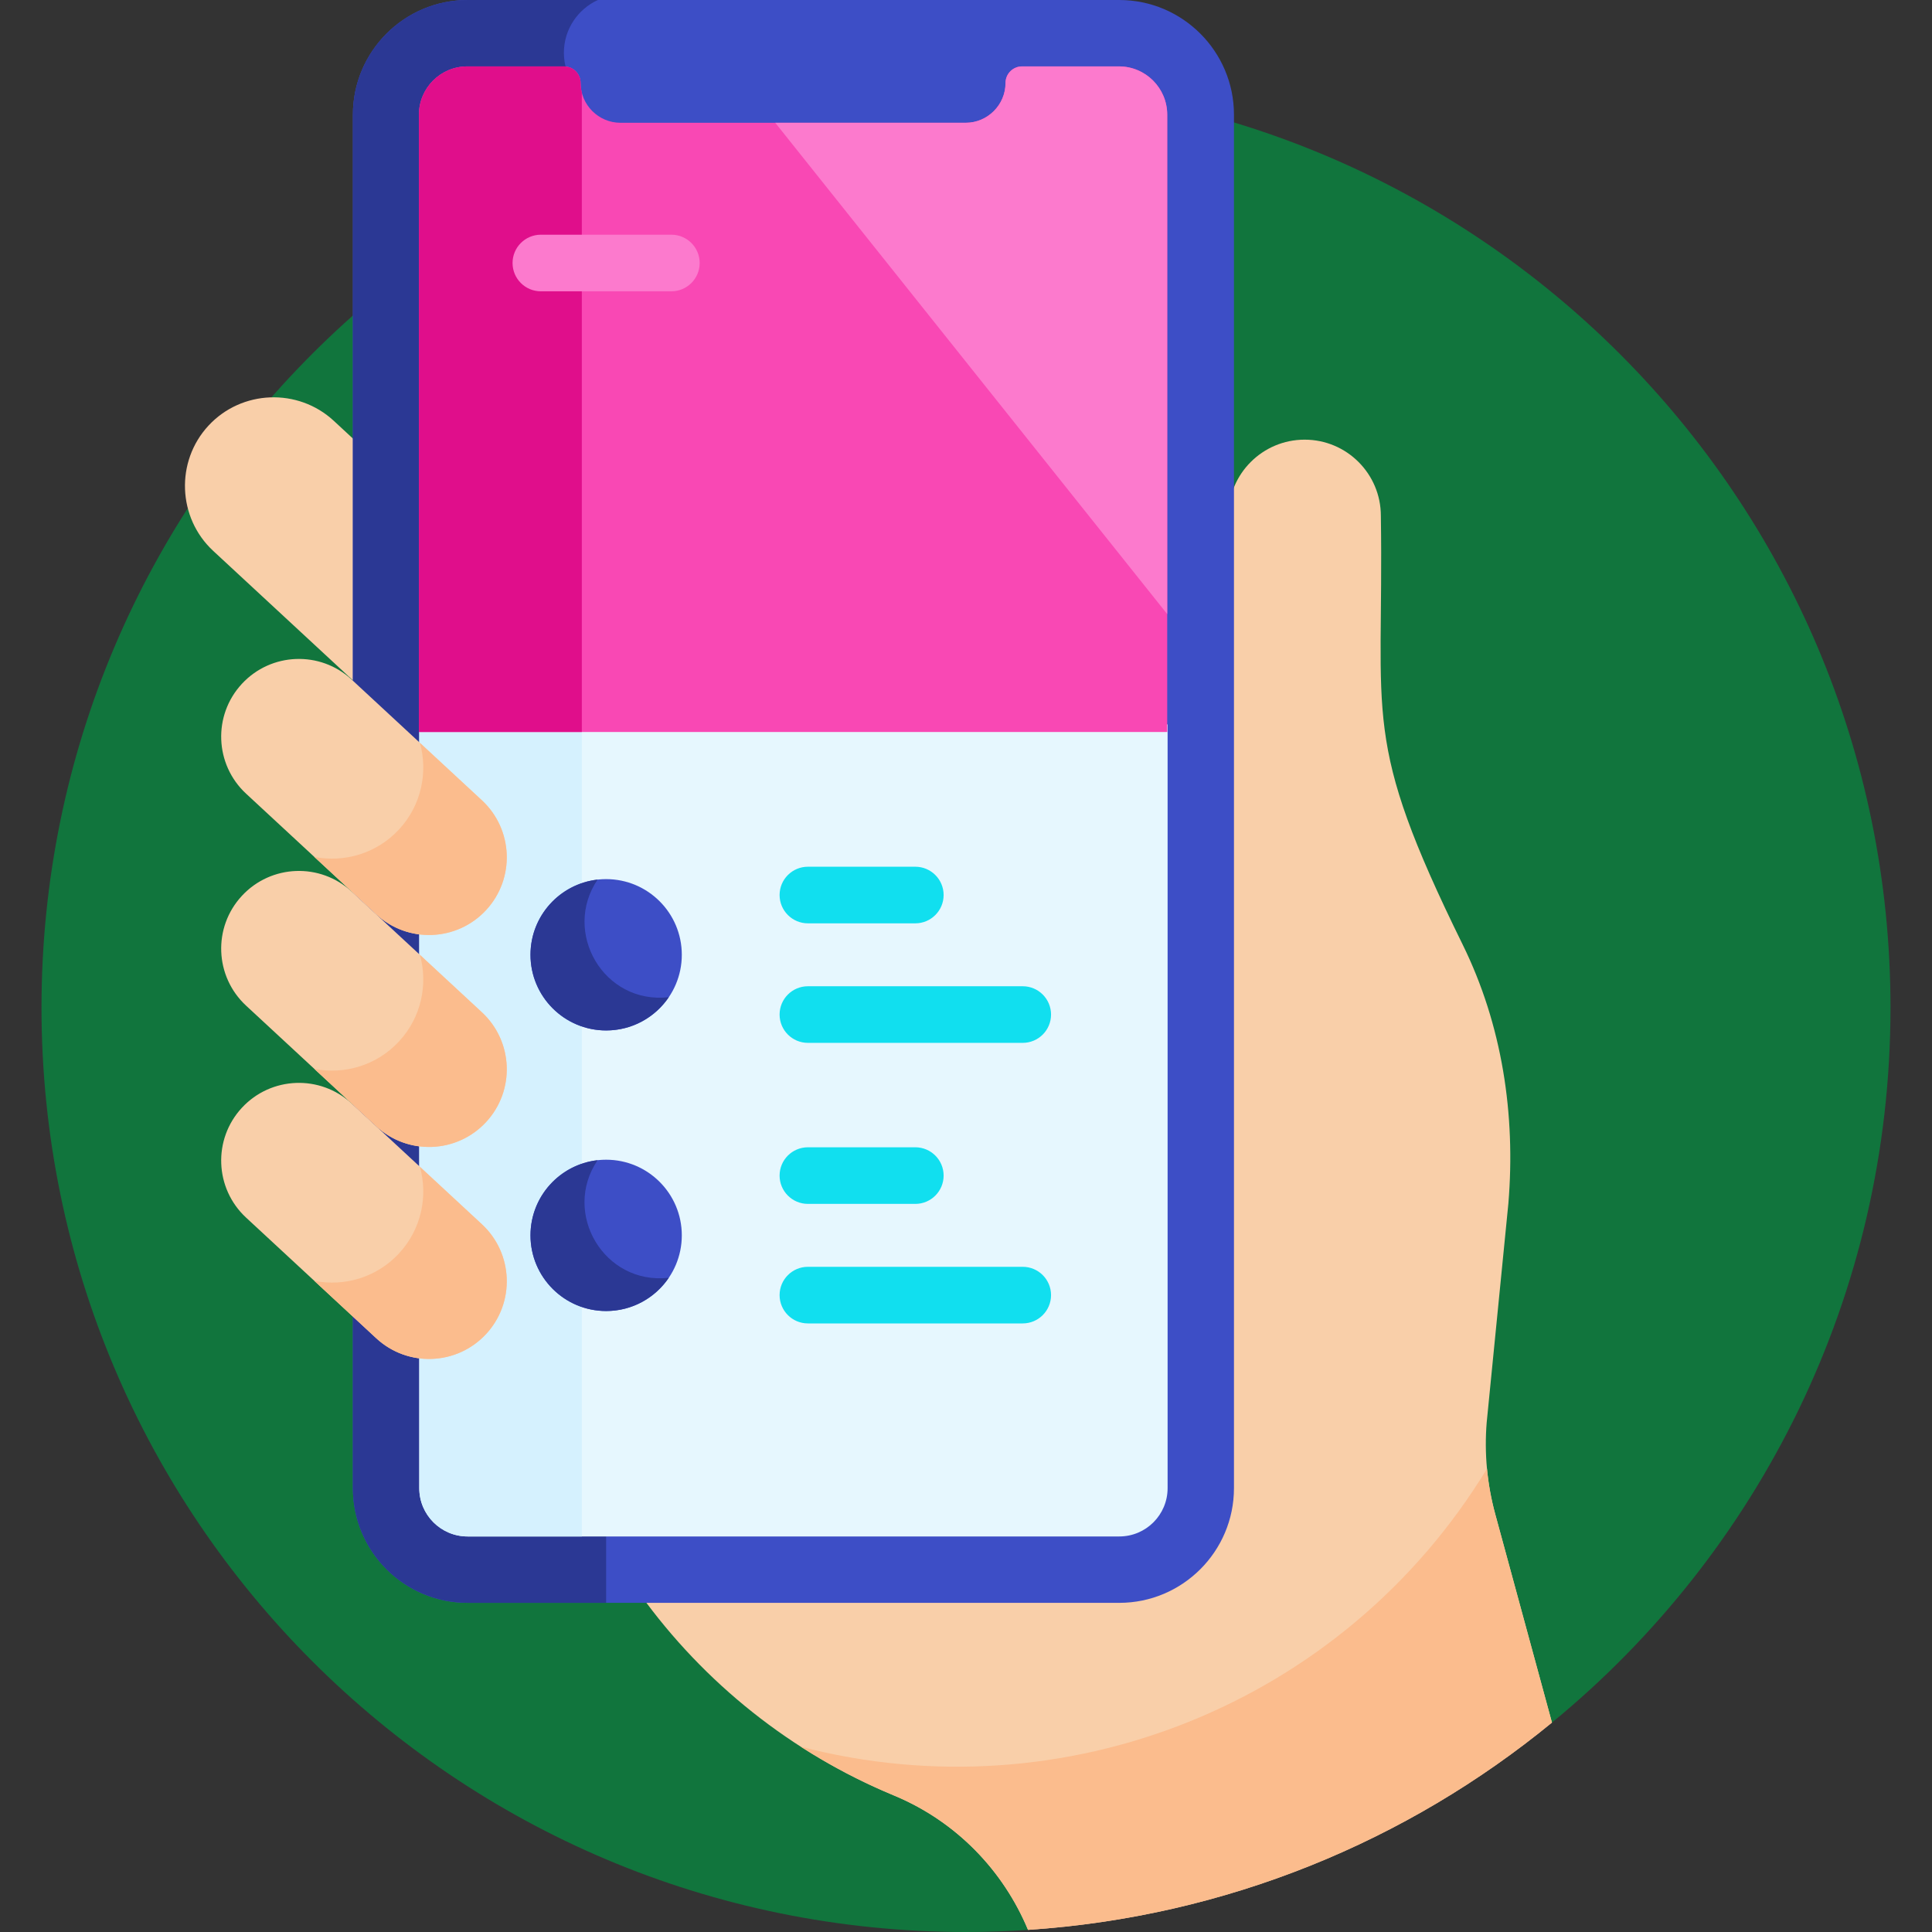 <svg width="60" height="60" viewBox="0 0 60 60" fill="none" xmlns="http://www.w3.org/2000/svg">
<rect x="0" y="0" width="60" height="60" fill="#333333" stroke="none"/>
<path d="M31.926 59.934L48.198 53.496C54.616 48.231 58.711 40.238 58.711 31.289C58.711 15.433 45.856 2.578 30 2.578C14.143 2.578 1.289 15.433 1.289 31.289C1.289 47.146 14.143 60 30 60C30.648 60 31.29 59.977 31.926 59.934Z" fill="#11753D"/>
<path d="M46.844 37.376C47.073 34.605 46.651 31.829 45.424 29.334C42.255 22.887 42.982 22.419 42.884 16.021C42.884 14.714 41.824 13.654 40.517 13.654C39.21 13.654 38.15 14.714 38.15 16.021C38.15 16.865 38.15 39.907 38.15 39.817C38.15 40.186 38.111 40.547 38.038 40.894V44.301C38.038 47.171 35.703 49.507 32.832 49.507C30.925 49.507 24.351 49.507 19.877 49.507C21.867 52.275 24.59 54.442 27.75 55.755C27.769 55.763 27.789 55.771 27.809 55.779C29.71 56.583 31.161 58.097 31.926 59.934C38.082 59.526 43.709 57.179 48.197 53.496L46.434 47.016C46.182 46.09 46.093 45.127 46.171 44.171L46.844 37.376Z" fill="#F9CFA9"/>
<path d="M11.088 13.738L10.367 13.07C9.256 12.04 7.504 12.107 6.475 13.218C5.445 14.329 5.512 16.081 6.623 17.11L11.088 21.248V13.738Z" fill="#F9CFA9"/>
<path d="M34.76 0H14.52C12.557 0 10.959 1.598 10.959 3.562V46.216C10.959 48.18 12.557 49.778 14.52 49.778H34.76C36.724 49.778 38.322 48.18 38.322 46.216V3.562C38.322 1.598 36.724 0 34.76 0V0Z" fill="#3D4EC6"/>
<path d="M17.817 2.641C17.625 2.355 17.512 2.01 17.512 1.639C17.512 0.91 17.946 0.284 18.568 0H14.521C12.554 0 10.959 1.595 10.959 3.562V46.216C10.959 48.183 12.554 49.777 14.521 49.777H18.824V5.763C18.824 4.643 18.442 3.571 17.817 2.641Z" fill="#2B3894"/>
<path d="M13.021 22.497V46.216C13.021 47.044 13.693 47.716 14.521 47.716H34.761C35.589 47.716 36.261 47.044 36.261 46.216C36.261 45.402 36.261 33.52 36.261 22.497H13.021Z" fill="#E6F7FE"/>
<path d="M13.021 22.497V46.216C13.021 47.044 13.693 47.716 14.521 47.716H18.069V22.497H13.021Z" fill="#D5F1FE"/>
<path d="M21.174 29.652C21.174 30.95 20.122 32.002 18.824 32.002C17.527 32.002 16.475 30.95 16.475 29.652C16.475 28.354 17.527 27.302 18.824 27.302C20.122 27.302 21.174 28.354 21.174 29.652Z" fill="#3D4EC6"/>
<path d="M21.174 38.365C21.174 39.663 20.122 40.715 18.824 40.715C17.527 40.715 16.475 39.663 16.475 38.365C16.475 37.068 17.527 36.016 18.824 36.016C20.122 36.016 21.174 37.068 21.174 38.365Z" fill="#3D4EC6"/>
<path d="M18.559 27.317C17.386 27.45 16.475 28.444 16.475 29.651C16.475 30.949 17.527 32.001 18.824 32.001C19.634 32.001 20.347 31.592 20.769 30.969C18.743 31.198 17.453 28.946 18.559 27.317Z" fill="#2B3894"/>
<path d="M18.559 36.031C17.386 36.163 16.475 37.157 16.475 38.365C16.475 39.663 17.527 40.715 18.824 40.715C19.634 40.715 20.347 40.306 20.769 39.683C18.756 39.91 17.446 37.67 18.559 36.031Z" fill="#2B3894"/>
<path d="M28.426 28.675H25.09C24.605 28.675 24.211 28.281 24.211 27.796C24.211 27.31 24.605 26.917 25.09 26.917H28.426C28.911 26.917 29.305 27.31 29.305 27.796C29.305 28.281 28.911 28.675 28.426 28.675Z" fill="#11DFEF"/>
<path d="M31.762 32.387H25.09C24.604 32.387 24.211 31.993 24.211 31.508C24.211 31.022 24.604 30.629 25.09 30.629H31.762C32.247 30.629 32.641 31.022 32.641 31.508C32.641 31.993 32.247 32.387 31.762 32.387Z" fill="#11DFEF"/>
<path d="M28.426 37.388H25.09C24.605 37.388 24.211 36.995 24.211 36.509C24.211 36.023 24.605 35.63 25.09 35.63H28.426C28.911 35.63 29.305 36.023 29.305 36.509C29.305 36.995 28.911 37.388 28.426 37.388Z" fill="#11DFEF"/>
<path d="M31.762 41.1H25.09C24.604 41.1 24.211 40.706 24.211 40.221C24.211 39.736 24.604 39.342 25.09 39.342H31.762C32.247 39.342 32.641 39.736 32.641 40.221C32.641 40.706 32.247 41.1 31.762 41.1Z" fill="#11DFEF"/>
<path d="M34.749 2.062H31.741C31.458 2.062 31.228 2.292 31.228 2.576C31.228 3.256 30.671 3.813 29.991 3.813H19.269C18.588 3.813 18.031 3.256 18.031 2.576C18.031 2.292 17.802 2.062 17.518 2.062H14.51C13.681 2.062 13.01 2.734 13.01 3.562V22.732H36.249V3.562C36.249 2.734 35.578 2.062 34.749 2.062Z" fill="#F948B4"/>
<path d="M18.069 2.872C18.045 2.777 18.031 2.678 18.031 2.576C18.031 2.292 17.802 2.062 17.518 2.062H14.51C13.681 2.062 13.01 2.734 13.01 3.562V22.732H18.069V2.872Z" fill="#E00E8B"/>
<path d="M34.748 2.062H31.741C31.457 2.062 31.227 2.292 31.227 2.576C31.227 3.256 30.67 3.813 29.99 3.813H24.076L36.249 19.071V3.562C36.249 2.734 35.577 2.062 34.748 2.062Z" fill="#FC7ACD"/>
<path d="M20.85 9.047H16.797C16.312 9.047 15.918 8.654 15.918 8.168C15.918 7.682 16.312 7.289 16.797 7.289H20.85C21.335 7.289 21.729 7.682 21.729 8.168C21.729 8.653 21.335 9.047 20.85 9.047Z" fill="#FC7ACD"/>
<path d="M15.096 28.264C14.19 29.241 12.663 29.3 11.685 28.394L7.642 24.648C6.665 23.742 6.606 22.215 7.512 21.237C8.418 20.259 9.945 20.201 10.923 21.107L14.966 24.853C15.943 25.759 16.002 27.286 15.096 28.264Z" fill="#F9CFA9"/>
<path d="M14.965 24.854L13.042 23.072C13.295 23.989 13.085 25.011 12.392 25.759C11.698 26.508 10.695 26.795 9.762 26.613L11.684 28.395C12.662 29.301 14.189 29.242 15.095 28.265C16.001 27.287 15.942 25.76 14.965 24.854Z" fill="#FBBC8D"/>
<path d="M15.096 34.847C14.19 35.825 12.663 35.883 11.685 34.977L7.642 31.231C6.665 30.325 6.606 28.798 7.512 27.821C8.418 26.843 9.945 26.785 10.923 27.691L14.966 31.437C15.943 32.343 16.002 33.869 15.096 34.847Z" fill="#F9CFA9"/>
<path d="M15.096 41.43C14.19 42.407 12.663 42.466 11.685 41.56L7.642 37.814C6.665 36.908 6.606 35.381 7.512 34.403C8.418 33.425 9.945 33.367 10.923 34.273L14.966 38.019C15.943 38.925 16.002 40.452 15.096 41.43Z" fill="#F9CFA9"/>
<path d="M46.434 47.016C46.309 46.556 46.225 46.087 46.18 45.613C41.708 52.956 33.025 56.366 24.869 54.245C25.779 54.83 26.742 55.336 27.75 55.755C27.77 55.763 27.79 55.772 27.809 55.78C29.71 56.583 31.162 58.097 31.927 59.934C38.083 59.527 43.709 57.179 48.198 53.496L46.434 47.016Z" fill="#FBBC8D"/>
<path d="M14.965 31.437L13.042 29.655C13.295 30.572 13.085 31.593 12.392 32.342C11.698 33.091 10.695 33.378 9.762 33.196L11.684 34.977C12.662 35.883 14.189 35.825 15.095 34.847C16.001 33.87 15.942 32.343 14.965 31.437Z" fill="#FBBC8D"/>
<path d="M14.965 38.02L13.042 36.238C13.295 37.155 13.085 38.177 12.392 38.925C11.698 39.674 10.695 39.962 9.762 39.779L11.684 41.561C12.662 42.467 14.189 42.408 15.095 41.431C16.001 40.453 15.942 38.926 14.965 38.02Z" fill="#FBBC8D"/>
</svg>
